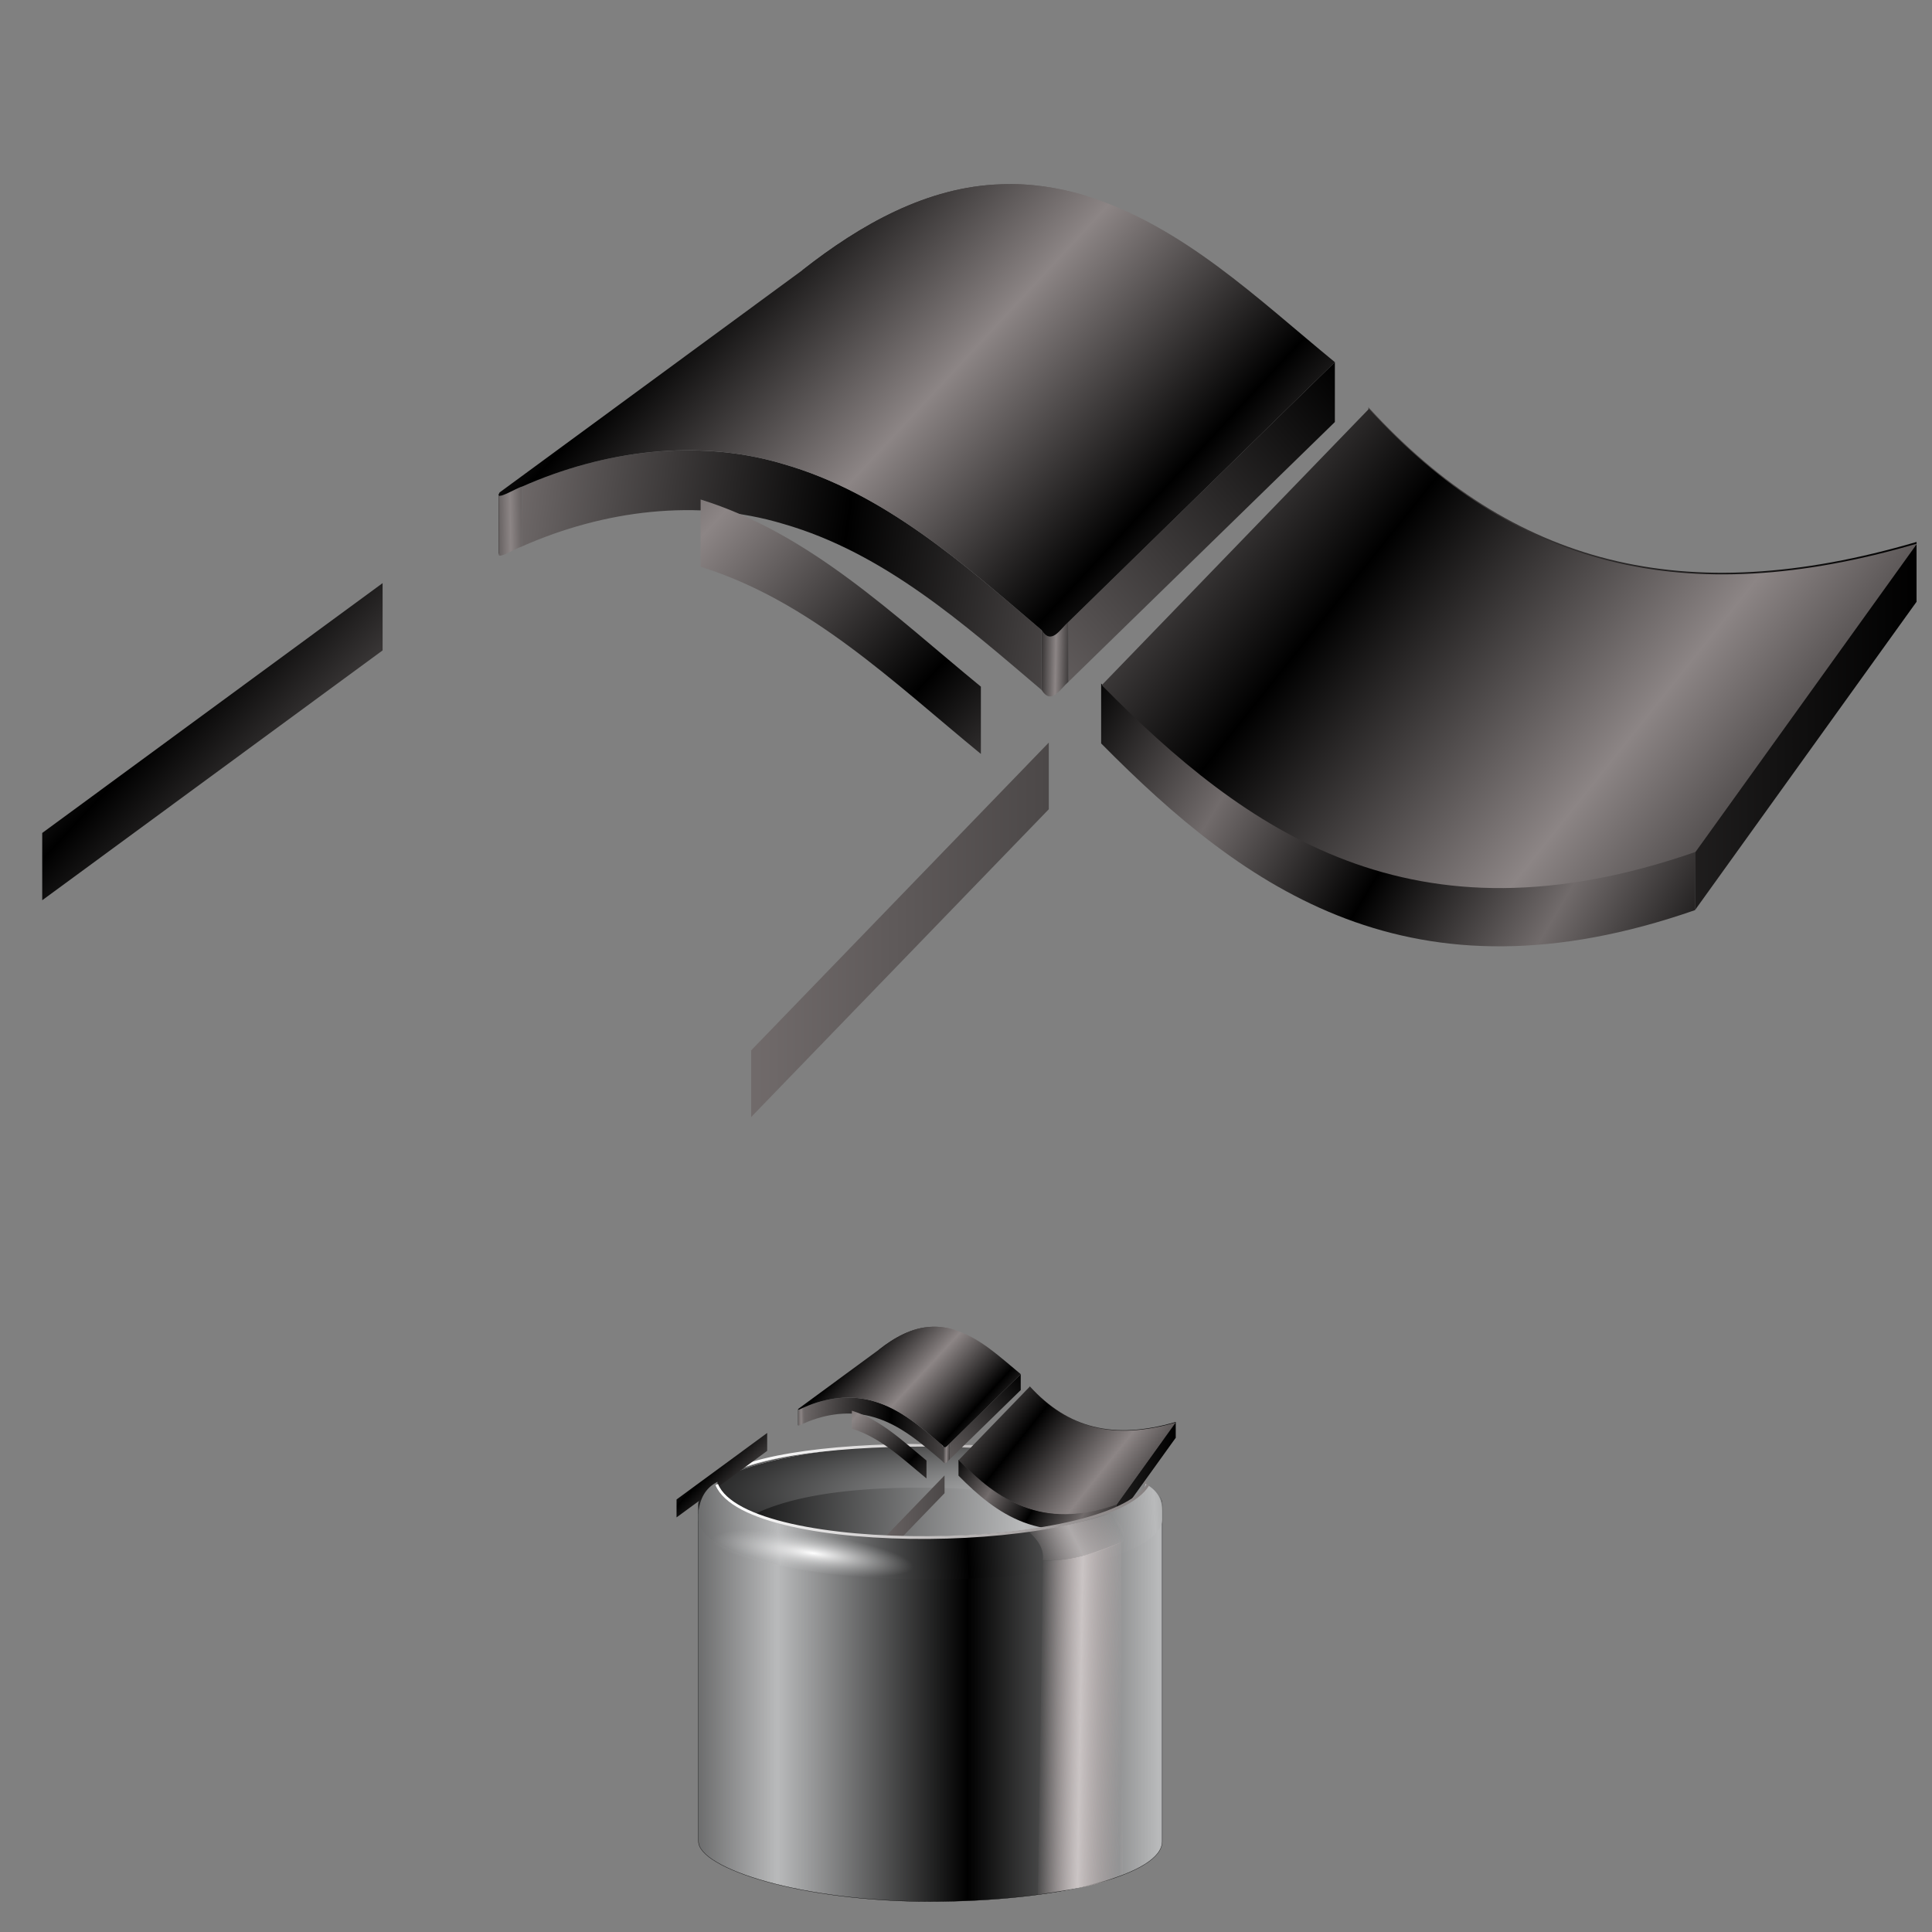 <?xml version='1.0' encoding='UTF-8' standalone='no'?>
<!-- Created with Inkscape (http://www.inkscape.org/) -->
<svg xmlns:sodipodi="http://sodipodi.sourceforge.net/DTD/sodipodi-0.dtd" inkscape:export-xdpi="90" id="svg3897" sodipodi:version="0.32" xmlns:xlink="http://www.w3.org/1999/xlink" version="1.0" xmlns:rdf="http://www.w3.org/1999/02/22-rdf-syntax-ns#" inkscape:export-ydpi="90" xmlns:svg="http://www.w3.org/2000/svg" inkscape:version="0.48.0 r9654" xmlns:dc="http://purl.org/dc/elements/1.1/" inkscape:export-filename="/media/disk/melo/map-blue.png" inkscape:output_extension="org.inkscape.output.svg.inkscape" xmlns:inkscape="http://www.inkscape.org/namespaces/inkscape" width="256" xmlns="http://www.w3.org/2000/svg" xmlns:cc="http://creativecommons.org/ns#" sodipodi:docname="gnome-exe-thumbnailer-generic.svg" height="256">
<rect width="100%" height="100%" fill="#808080" stroke="none"/>
<defs id="defs3899">
<linearGradient id="linearGradient3558">
<stop offset="0" style="stop-color:#6474d6;stop-opacity:1" id="stop3560"/>
<stop offset="0.167" style="stop-color:#949cd9;stop-opacity:1" id="stop3564"/>
<stop offset="1" style="stop-color:#20267b;stop-opacity:1;" id="stop3562"/>
</linearGradient>
<linearGradient inkscape:collect="always" id="linearGradient3391">
<stop offset="0" style="stop-color:#55a0c5;stop-opacity:1" id="stop3393"/>
<stop offset="1" style="stop-color:#ffffff;stop-opacity:1" id="stop3395"/>
</linearGradient>
<linearGradient id="linearGradient2811">
<stop offset="0" style="stop-color:#2e46c9;stop-opacity:1;" id="stop2813"/>
<stop offset="1" style="stop-color:#202a7b;stop-opacity:1;" id="stop4535"/>
</linearGradient>
<linearGradient inkscape:collect="always" id="linearGradient2873">
<stop offset="0" style="stop-color:#dae9da;stop-opacity:1" id="stop2875"/>
<stop offset="1" style="stop-color:#214f21;stop-opacity:1" id="stop2877"/>
</linearGradient>
<linearGradient inkscape:collect="always" gradientTransform="matrix(2.367,0,0,2.633,-259.91,29.13)" xlink:href="#linearGradient2873" id="linearGradient3604" y1="2.713" x1="150.942" y2="79.348" gradientUnits="userSpaceOnUse" x2="179.657"/>
<linearGradient inkscape:collect="always" gradientTransform="matrix(2.3,0,0,2.574,-249.178,30.62)" spreadMethod="reflect" xlink:href="#linearGradient3391" id="linearGradient3606" y1="81.424" x1="164.03" y2="28.777" gradientUnits="userSpaceOnUse" x2="161"/>
<linearGradient inkscape:collect="always" gradientTransform="matrix(2.367,0,0,2.633,-259.91,29.13)" xlink:href="#linearGradient2811" id="linearGradient3608" y1="2.713" x1="174.443" y2="84.43" gradientUnits="userSpaceOnUse" x2="208.716"/>
<linearGradient inkscape:collect="always" gradientTransform="matrix(2.367,0,0,2.633,-127.97,20.349)" spreadMethod="reflect" xlink:href="#linearGradient3558" id="linearGradient3610" y1="75.53" x1="106.111" y2="15.222" gradientUnits="userSpaceOnUse" x2="105.356"/>
<linearGradient inkscape:collect="always" spreadMethod="reflect" id="linearGradient5986" xlink:href="#linearGradient3134" y1="214.266" y2="214.266" x1="391.759" x2="556.208" gradientUnits="userSpaceOnUse"/>
<linearGradient inkscape:collect="always" gradientTransform="translate(-14.915,18.043)" spreadMethod="reflect" id="linearGradient5952" xlink:href="#linearGradient3384" y1="115.919" y2="147.841" x1="-145.985" x2="-111.647" gradientUnits="userSpaceOnUse"/>
<linearGradient inkscape:collect="always" gradientTransform="translate(-2.446,144.711)" spreadMethod="reflect" xlink:href="#linearGradient3384" id="linearGradient4814" y1="63.879" y2="103.18" x1="434.477" x2="483.587" gradientUnits="userSpaceOnUse"/>
<linearGradient inkscape:collect="always" spreadMethod="reflect" xlink:href="#linearGradient3134" id="linearGradient4810" y1="239.842" y2="257.648" x1="415.716" x2="445.488" gradientUnits="userSpaceOnUse"/>
<linearGradient inkscape:collect="always" gradientTransform="translate(-14.915,18.043)" spreadMethod="reflect" xlink:href="#linearGradient3384" id="linearGradient4790" y1="115.919" y2="147.841" x1="-145.985" x2="-111.647" gradientUnits="userSpaceOnUse"/>
<linearGradient inkscape:collect="always" gradientTransform="translate(-14.915,18.043)" spreadMethod="reflect" xlink:href="#linearGradient3384" id="linearGradient4784" y1="140.909" y2="219.821" x1="-24.88" x2="-116.132" gradientUnits="userSpaceOnUse"/>
<linearGradient inkscape:collect="always" gradientTransform="translate(-14.915,18.043)" spreadMethod="reflect" xlink:href="#linearGradient3384" id="linearGradient4782" y1="203.064" y2="203.161" x1="-88.743" x2="-83.931" gradientUnits="userSpaceOnUse"/>
<linearGradient inkscape:collect="always" gradientTransform="translate(-14.915,18.043)" spreadMethod="reflect" xlink:href="#linearGradient3384" id="linearGradient4780" y1="196.207" y2="184.424" x1="-129.151" x2="-212.655" gradientUnits="userSpaceOnUse"/>
<linearGradient inkscape:collect="always" gradientTransform="translate(-14.915,18.043)" spreadMethod="reflect" xlink:href="#linearGradient3384" id="linearGradient4778" y1="171.666" y2="171.798" x1="-184.004" x2="-193.104" gradientUnits="userSpaceOnUse"/>
<linearGradient inkscape:collect="always" id="linearGradient3134">
<stop offset="0" style="stop-color:#716b6b;stop-opacity:1" id="stop3136"/>
<stop offset="1" style="stop-color:#000000;stop-opacity:1" id="stop3138"/>
</linearGradient>
<linearGradient inkscape:collect="always" id="linearGradient3384">
<stop offset="0" style="stop-color:#000000;stop-opacity:1;" id="stop3386"/>
<stop offset="1" style="stop-color:#8c8585;stop-opacity:1" id="stop3388"/>
</linearGradient>
<linearGradient inkscape:collect="always" spreadMethod="reflect" id="linearGradient3517" xlink:href="#linearGradient3578" y1="-7.475" y2="-7.475" x1="13.515" x2="16.093" gradientUnits="userSpaceOnUse"/>
<linearGradient id="linearGradient3578">
<stop offset="0" style="stop-color:#000000;stop-opacity:1;" id="stop3580"/>
<stop offset="1" style="stop-color:#fffcfc;stop-opacity:1;" id="stop3582"/>
</linearGradient>
<linearGradient inkscape:collect="always" spreadMethod="reflect" xlink:href="#linearGradient3578" id="linearGradient3586" y1="-5.212" x1="16.909" y2="-6.583" gradientUnits="userSpaceOnUse" x2="18.617"/>
<linearGradient inkscape:collect="always" spreadMethod="reflect" xlink:href="#linearGradient3578" id="linearGradient3588" y1="-7.475" x1="13.515" y2="-8.019" gradientUnits="userSpaceOnUse" x2="17.075"/>
<linearGradient inkscape:collect="always" spreadMethod="reflect" xlink:href="#linearGradient3578" id="linearGradient3590" y1="-5.908" x1="16.387" y2="-6.953" gradientUnits="userSpaceOnUse" x2="17.747"/>
<linearGradient inkscape:collect="always" spreadMethod="reflect" xlink:href="#linearGradient3578" id="linearGradient3592" y1="-10.151" x1="12.906" y2="-5.778" gradientUnits="userSpaceOnUse" x2="11.372"/>
<linearGradient inkscape:collect="always" spreadMethod="reflect" xlink:href="#linearGradient3578" id="linearGradient3594" y1="-11.587" x1="12.035" y2="-2.688" gradientUnits="userSpaceOnUse" x2="8.696"/>
<linearGradient inkscape:collect="always" spreadMethod="reflect" xlink:href="#linearGradient3578" id="linearGradient3596" y1="-11.391" x1="16.387" y2="-11.199" gradientUnits="userSpaceOnUse" x2="11.132"/>
<linearGradient inkscape:collect="always" spreadMethod="reflect" xlink:href="#linearGradient3578" id="linearGradient3598" y1="-10.978" x1="16.691" y2="-7.475" gradientUnits="userSpaceOnUse" x2="16.093"/>
<linearGradient inkscape:collect="always" spreadMethod="reflect" xlink:href="#linearGradient3578" id="linearGradient3600" y1="-6.256" x1="15.582" y2="-1.992" gradientUnits="userSpaceOnUse" x2="17.377"/>
<linearGradient inkscape:collect="always" spreadMethod="reflect" xlink:href="#linearGradient3578" id="linearGradient3602" y1="-2.275" x1="17.083" y2="-3.733" gradientUnits="userSpaceOnUse" x2="14.94"/>
<radialGradient fx="93.602" fy="80.531" cx="93.602" cy="80.531" inkscape:collect="always" gradientTransform="matrix(1,0,0,0.307,0,55.807)" xlink:href="#linearGradient2908" id="radialGradient3886" r="31.853" gradientUnits="userSpaceOnUse"/>
<linearGradient id="linearGradient2848">
<stop offset="0" style="stop-color:#b9babb;stop-opacity:1;" id="stop2850"/>
<stop offset="1" style="stop-color:black;stop-opacity:1;" id="stop2852"/>
</linearGradient>
<linearGradient id="linearGradient2882">
<stop offset="0" style="stop-color:#b9babb;stop-opacity:1;" id="stop2884"/>
<stop offset="1" style="stop-color:black;stop-opacity:1;" id="stop2886"/>
</linearGradient>
<linearGradient inkscape:collect="always" id="linearGradient2890">
<stop offset="0" style="stop-color:white;stop-opacity:1" id="stop2892"/>
<stop offset="1" style="stop-color:#7d7777;stop-opacity:1" id="stop2894"/>
</linearGradient>
<linearGradient inkscape:collect="always" id="linearGradient2908">
<stop offset="0" style="stop-color:white;stop-opacity:1" id="stop2910"/>
<stop offset="1" style="stop-color:#b9babb;stop-opacity:0;" id="stop2912"/>
</linearGradient>
<linearGradient inkscape:collect="always" id="linearGradient2918">
<stop offset="0" style="stop-color:#cac4c4;stop-opacity:1" id="stop2920"/>
<stop offset="1" style="stop-color:#d7c7c7;stop-opacity:0" id="stop2922"/>
</linearGradient>
<linearGradient inkscape:collect="always" gradientTransform="matrix(0.427,0,0,0.313,69.677,180.839)" spreadMethod="reflect" xlink:href="#linearGradient2918" id="linearGradient4139" y1="75.043" x1="170.823" y2="70.046" gradientUnits="userSpaceOnUse" x2="184.204"/>
<linearGradient inkscape:collect="always" gradientTransform="matrix(0.397,-0.116,0,0.313,69.677,180.839)" spreadMethod="reflect" xlink:href="#linearGradient2918" id="linearGradient4142" y1="218.508" x1="185.036" y2="218.689" gradientUnits="userSpaceOnUse" x2="198.968"/>
<linearGradient inkscape:collect="always" gradientTransform="matrix(0.427,0,0,0.313,69.677,179.986)" spreadMethod="reflect" xlink:href="#linearGradient2848" id="linearGradient4146" y1="132.993" x1="78.008" y2="132.993" gradientUnits="userSpaceOnUse" x2="137.141"/>
<linearGradient inkscape:collect="always" gradientTransform="matrix(0.427,0,0,0.313,69.677,180.839)" xlink:href="#linearGradient2890" id="linearGradient4149" y1="36.815" x1="69.911" y2="69.506" gradientUnits="userSpaceOnUse" x2="199.16"/>
<linearGradient inkscape:collect="always" gradientTransform="matrix(0.427,0,0,0.313,69.677,180.839)" spreadMethod="reflect" xlink:href="#linearGradient2882" id="linearGradient4152" y1="72.363" x1="78.367" y2="70.128" gradientUnits="userSpaceOnUse" x2="136.868"/>
<linearGradient inkscape:collect="always" gradientTransform="matrix(0.427,0,0,0.313,69.426,180.747)" xlink:href="#linearGradient2890" id="linearGradient4155" y1="36.815" x1="69.911" y2="69.506" gradientUnits="userSpaceOnUse" x2="199.16"/>
<radialGradient fx="142.086" fy="48.997" cx="142.086" cy="48.997" inkscape:collect="always" gradientTransform="matrix(0.742,-6.3357666e-4,-2.6451208e-4,-0.167,30.758,206.176)" xlink:href="#linearGradient2882" id="radialGradient4158" r="72" gradientUnits="userSpaceOnUse"/>
<linearGradient inkscape:collect="always" gradientTransform="matrix(0.388,0,0,0.285,75.472,181.515)" spreadMethod="reflect" xlink:href="#linearGradient2848" id="linearGradient4161" y1="54.922" x1="155.625" y2="51.745" gradientUnits="userSpaceOnUse" x2="49.084"/>
</defs>
<sodipodi:namedview inkscape:zoom="2.2382812" inkscape:window-x="-2" inkscape:window-y="0" bordercolor="#666666" id="base" showguides="true" inkscape:pageopacity="0.0" inkscape:window-maximized="1" pagecolor="#ffffff" inkscape:window-width="1680" showgrid="false" width="256" inkscape:cx="193.83472" inkscape:cy="114.17689" inkscape:window-height="1022" borderopacity="1.0" inkscape:guide-bbox="true" inkscape:pageshadow="2" height="256" inkscape:current-layer="layer1" inkscape:document-units="px"/>
<g inkscape:label="1. réteg" inkscape:groupmode="layer" id="layer1">
<rect width="61.448" x="92.551" y="191.366" rx="30.724" height="60.599" ry="7.966" style="fill:url(#linearGradient4146);fill-opacity:1;stroke:#000000;stroke-width:0.037;stroke-linecap:round;stroke-linejoin:round;stroke-miterlimit:4;stroke-opacity:1;stroke-dasharray:none;stroke-dashoffset:0" id="rect1959"/>
<rect width="55.828" x="96.253" y="191.854" rx="27.914" height="15.509" ry="7.237" style="fill:url(#linearGradient4161);fill-opacity:1;stroke:#000000;stroke-width:0.033;stroke-linecap:round;stroke-linejoin:round;stroke-miterlimit:4;stroke-opacity:1;stroke-dasharray:none;stroke-dashoffset:0" id="rect2869"/>
<path sodipodi:nodetypes="cccscccsc" inkscape:connector-curvature="0" style="fill:url(#radialGradient4158);fill-opacity:1;stroke:none" id="path2878" d="m 95.074,204.386 c -1.688,-0.864 -2.277,-2.29 -2.522,-3.837 v -1.146 c 0,-4.413 13.7,-7.962 30.721,-7.962 17.021,0 30.721,3.549 30.721,7.962 v 1.146 c 0,1.224 -0.347,2.549 -2.233,3.583 -0.82,-3.816 -13.653,-6.837 -28.581,-7.001 -17.034,-0.189 -24.936,3.114 -28.106,7.255 z "/>
<path sodipodi:nodetypes="cc" inkscape:connector-curvature="0" style="fill:none;stroke:url(#linearGradient4155);stroke-width:0.366px;stroke-linecap:butt;stroke-linejoin:miter;stroke-opacity:1" id="path5072" d="m 94.723,196.615 c 4.933,-6.998 50.552,-6.64 57.156,0"/>
<g id="g3992" transform="matrix(0.176,0,0,0.176,142.778,154.605)">
<g id="g3994">
<g style="fill:url(#linearGradient5952);fill-opacity:1;fill-rule:evenodd;stroke:#000000;stroke-width:0;stroke-linecap:round;stroke-linejoin:round;stroke-miterlimit:4;stroke-opacity:1;stroke-dasharray:none" id="g3996">
<path inkscape:connector-curvature="0" style="fill:url(#linearGradient5952);stroke-width:0;stroke-linecap:round;stroke-linejoin:round;stroke-miterlimit:4;stroke-dasharray:none" id="path3998" d="m -109.603,120.449 c -14.932,0.438 -28.367,8.175 -39.858,17.189 v 12 c 11.491,-9.014 24.926,-16.751 39.858,-17.189 v -12 z "/>
<path inkscape:connector-curvature="0" style="fill:url(#linearGradient5952);stroke-width:0;stroke-linecap:round;stroke-linejoin:round;stroke-miterlimit:4;stroke-dasharray:none" id="path4000" d="m -149.461,137.638 c -20.235,14.854 -40.47,29.707 -60.705,44.561 v 12 c 20.235,-14.854 40.47,-29.707 60.705,-44.561 v -12 z "/>
<path inkscape:connector-curvature="0" style="fill:url(#linearGradient5952);stroke-width:0;stroke-linecap:round;stroke-linejoin:round;stroke-miterlimit:4;stroke-dasharray:none" id="path4002" d="m -210.165,182.199 c -0.138,0.231 -0.2,0.397 -0.2,0.509 v 12 c 0,-0.112 0.062,-0.278 0.2,-0.509 v -12 z "/>
<path inkscape:connector-curvature="0" style="fill:url(#linearGradient4778);stroke-width:0;stroke-linecap:round;stroke-linejoin:round;stroke-miterlimit:4;stroke-dasharray:none" id="path4004" d="m -210.365,182.708 c 0,0.855 3.609,-1.403 4.693,-1.665 v 12 c -1.085,0.263 -4.693,2.52 -4.693,1.665 v -12 z "/>
<path inkscape:connector-curvature="0" style="fill:url(#linearGradient4780);stroke-width:0;stroke-linecap:round;stroke-linejoin:round;stroke-miterlimit:4;stroke-dasharray:none" id="path4006" d="m -173.156,173.781 c -11.153,0.101 -22.345,2.748 -32.531,7.25 v 12 c 16.299,-7.203 35.145,-9.698 52.375,-4.5 20.146,5.795 36.113,19.999 51.75,33.281 v -12 c -15.637,-13.282 -31.604,-27.486 -51.75,-33.281 -6.461,-1.949 -13.152,-2.81 -19.844,-2.75 z "/>
<path inkscape:connector-curvature="0" style="fill:url(#linearGradient4782);stroke-width:0;stroke-linecap:round;stroke-linejoin:round;stroke-miterlimit:4;stroke-dasharray:none" id="path4008" d="m -101.552,209.807 c 1.94,3.114 3.651,-0.104 5.413,-1.649 v 12 c -1.762,1.545 -3.473,4.762 -5.413,1.649 v -12 z "/>
<path inkscape:connector-curvature="0" style="fill:url(#linearGradient4784);stroke-width:0;stroke-linecap:round;stroke-linejoin:round;stroke-miterlimit:4;stroke-dasharray:none" id="path4010" d="m -96.14,208.158 c 17.792,-17.352 35.595,-34.694 53.381,-52.053 v 12 c -17.786,17.359 -35.589,34.701 -53.381,52.053 v -12 z "/>
<path inkscape:connector-curvature="0" style="fill:url(#linearGradient5952);stroke-width:0;stroke-linecap:round;stroke-linejoin:round;stroke-miterlimit:4;stroke-dasharray:none" id="path4012" d="m -42.759,156.105 c -15.478,-12.68 -30.446,-27.307 -49.986,-33.382 v 12 c 19.54,6.075 34.508,20.702 49.986,33.382 v -12 z "/>
<path inkscape:connector-curvature="0" style="fill:url(#linearGradient5952);stroke-width:0;stroke-linecap:round;stroke-linejoin:round;stroke-miterlimit:4;stroke-dasharray:none" id="path4014" d="m -92.745,122.723 c -5.447,-1.642 -11.131,-2.507 -16.858,-2.274 v 12 c 5.726,-0.232 11.411,0.633 16.858,2.274 v -12 z "/>
</g>
<path inkscape:connector-curvature="0" style="fill:url(#linearGradient4790);fill-opacity:1;fill-rule:evenodd;stroke:#000000;stroke-width:0;stroke-linecap:butt;stroke-linejoin:round;stroke-miterlimit:4;stroke-opacity:1;stroke-dasharray:none" id="path4016" d="m -109.603,120.449 c -14.932,0.438 -28.367,8.175 -39.858,17.189 -20.235,14.854 -40.47,29.707 -60.705,44.561 -1.191,1.991 3.266,-0.859 4.493,-1.156 16.299,-7.203 35.12,-9.717 52.35,-4.519 20.146,5.795 36.133,20.002 51.77,33.284 1.94,3.114 3.651,-0.104 5.413,-1.649 17.792,-17.352 35.595,-34.694 53.381,-52.053 -15.478,-12.68 -30.446,-27.307 -49.986,-33.382 -5.447,-1.642 -11.131,-2.507 -16.858,-2.274 z "/>
</g>
<g id="g4018" transform="matrix(1.124,0,0,1.124,-65.659,45.693)">
<g style="fill:url(#linearGradient5952);fill-opacity:1;fill-rule:evenodd;stroke:#000000;stroke-width:0;stroke-linecap:round;stroke-linejoin:round;stroke-miterlimit:4;stroke-opacity:1;stroke-dasharray:none" id="g4020">
<path inkscape:connector-curvature="0" style="fill:url(#linearGradient5952);stroke-width:0;stroke-linecap:round;stroke-linejoin:round;stroke-miterlimit:4;stroke-dasharray:none" id="path4022" d="m -109.603,120.449 c -14.932,0.438 -28.367,8.175 -39.858,17.189 v 12 c 11.491,-9.014 24.926,-16.751 39.858,-17.189 v -12 z "/>
<path inkscape:connector-curvature="0" style="fill:url(#linearGradient5952);stroke-width:0;stroke-linecap:round;stroke-linejoin:round;stroke-miterlimit:4;stroke-dasharray:none" id="path4024" d="m -149.461,137.638 c -20.235,14.854 -40.47,29.707 -60.705,44.561 v 12 c 20.235,-14.854 40.47,-29.707 60.705,-44.561 v -12 z "/>
<path inkscape:connector-curvature="0" style="fill:url(#linearGradient5952);stroke-width:0;stroke-linecap:round;stroke-linejoin:round;stroke-miterlimit:4;stroke-dasharray:none" id="path4026" d="m -210.165,182.199 c -0.138,0.231 -0.2,0.397 -0.2,0.509 v 12 c 0,-0.112 0.062,-0.278 0.2,-0.509 v -12 z "/>
<path inkscape:connector-curvature="0" style="fill:url(#linearGradient4778);stroke-width:0;stroke-linecap:round;stroke-linejoin:round;stroke-miterlimit:4;stroke-dasharray:none" id="path4028" d="m -210.365,182.708 c 0,0.855 3.609,-1.403 4.693,-1.665 v 12 c -1.085,0.263 -4.693,2.52 -4.693,1.665 v -12 z "/>
<path inkscape:connector-curvature="0" style="fill:url(#linearGradient4780);stroke-width:0;stroke-linecap:round;stroke-linejoin:round;stroke-miterlimit:4;stroke-dasharray:none" id="path4030" d="m -173.156,173.781 c -11.153,0.101 -22.345,2.748 -32.531,7.25 v 12 c 16.299,-7.203 35.145,-9.698 52.375,-4.5 20.146,5.795 36.113,19.999 51.75,33.281 v -12 c -15.637,-13.282 -31.604,-27.486 -51.75,-33.281 -6.461,-1.949 -13.152,-2.81 -19.844,-2.75 z "/>
<path inkscape:connector-curvature="0" style="fill:url(#linearGradient4782);stroke-width:0;stroke-linecap:round;stroke-linejoin:round;stroke-miterlimit:4;stroke-dasharray:none" id="path4032" d="m -101.552,209.807 c 1.94,3.114 3.651,-0.104 5.413,-1.649 v 12 c -1.762,1.545 -3.473,4.762 -5.413,1.649 v -12 z "/>
<path inkscape:connector-curvature="0" style="fill:url(#linearGradient4784);stroke-width:0;stroke-linecap:round;stroke-linejoin:round;stroke-miterlimit:4;stroke-dasharray:none" id="path4034" d="m -96.14,208.158 c 17.792,-17.352 35.595,-34.694 53.381,-52.053 v 12 c -17.786,17.359 -35.589,34.701 -53.381,52.053 v -12 z "/>
<path inkscape:connector-curvature="0" style="fill:url(#linearGradient5952);stroke-width:0;stroke-linecap:round;stroke-linejoin:round;stroke-miterlimit:4;stroke-dasharray:none" id="path4036" d="m -42.759,156.105 c -15.478,-12.68 -30.446,-27.307 -49.986,-33.382 v 12 c 19.54,6.075 34.508,20.702 49.986,33.382 v -12 z "/>
<path inkscape:connector-curvature="0" style="fill:url(#linearGradient5952);stroke-width:0;stroke-linecap:round;stroke-linejoin:round;stroke-miterlimit:4;stroke-dasharray:none" id="path4038" d="m -92.745,122.723 c -5.447,-1.642 -11.131,-2.507 -16.858,-2.274 v 12 c 5.726,-0.232 11.411,0.633 16.858,2.274 v -12 z "/>
</g>
<path inkscape:connector-curvature="0" style="fill:url(#linearGradient4790);fill-opacity:1;fill-rule:evenodd;stroke:#000000;stroke-width:0;stroke-linecap:butt;stroke-linejoin:round;stroke-miterlimit:4;stroke-opacity:1;stroke-dasharray:none" id="path4040" d="m -109.603,120.449 c -14.932,0.438 -28.367,8.175 -39.858,17.189 -20.235,14.854 -40.47,29.707 -60.705,44.561 -1.191,1.991 3.266,-0.859 4.493,-1.156 16.299,-7.203 35.12,-9.717 52.35,-4.519 20.146,5.795 36.133,20.002 51.77,33.284 1.94,3.114 3.651,-0.104 5.413,-1.649 17.792,-17.352 35.595,-34.694 53.381,-52.053 -15.478,-12.68 -30.446,-27.307 -49.986,-33.382 -5.447,-1.642 -11.131,-2.507 -16.858,-2.274 z "/>
</g>
<g id="g4042" transform="translate(-481.869,4.907)">
<g style="fill:url(#linearGradient5986);fill-opacity:1;fill-rule:evenodd;stroke:#000000;stroke-width:0;stroke-linecap:butt;stroke-linejoin:round;stroke-miterlimit:4;stroke-opacity:1;stroke-dasharray:none" id="g4044">
<path inkscape:connector-curvature="0" style="fill:url(#linearGradient5986);fill-opacity:1;stroke-width:0;stroke-linejoin:round;stroke-miterlimit:4;stroke-dasharray:none" id="path4046" d="m 445.826,160.228 c 28.878,31.547 63.069,40.73 109.882,27.013 v 12 c -46.813,13.718 -81.004,4.535 -109.882,-27.013 v -12 z "/>
<path inkscape:connector-curvature="0" style="fill:url(#linearGradient5986);fill-opacity:1;stroke-width:0;stroke-linejoin:round;stroke-miterlimit:4;stroke-dasharray:none" id="path4048" d="m 392.259,215.627 53.567,-55.399 0,12 -53.567,55.399 0,-12 z "/>
<path inkscape:connector-curvature="0" style="fill:url(#linearGradient4810);fill-opacity:1;stroke-width:0;stroke-linejoin:round;stroke-miterlimit:4;stroke-dasharray:none" id="path4050" d="m 511.297,249.049 c -56.853,19.772 -90.006,-4.033 -119.039,-33.422 v 12 c 29.033,29.389 62.185,53.195 119.039,33.422 v -12 z "/>
<path inkscape:connector-curvature="0" style="fill:url(#linearGradient5986);fill-opacity:1;stroke-width:0;stroke-linejoin:round;stroke-miterlimit:4;stroke-dasharray:none" id="path4052" d="m 555.708,187.241 -44.411,61.809 0,12 44.411,-61.809 0,-12 z "/>
</g>
<path sodipodi:nodetypes="ccccc" inkscape:connector-curvature="0" style="fill:url(#linearGradient4814);fill-opacity:1;fill-rule:evenodd;stroke:#000000;stroke-width:0;stroke-linecap:butt;stroke-linejoin:miter;stroke-miterlimit:4;stroke-opacity:1;stroke-dasharray:none" id="path4054" d="m 445.943,160.552 c 28.878,31.547 63.069,40.73 109.882,27.013 l -44.411,61.809 c -56.853,19.772 -90.006,-4.033 -119.039,-33.422 l 53.567,-55.399 z "/>
</g>
<g id="g4056" transform="matrix(1.114,0,0,1.114,-596.757,53.867)">
<g style="fill:url(#linearGradient5986);fill-opacity:1;fill-rule:evenodd;stroke:#000000;stroke-width:0;stroke-linecap:butt;stroke-linejoin:round;stroke-miterlimit:4;stroke-opacity:1;stroke-dasharray:none" id="g4058">
<path inkscape:connector-curvature="0" style="fill:url(#linearGradient5986);fill-opacity:1;stroke-width:0;stroke-linejoin:round;stroke-miterlimit:4;stroke-dasharray:none" id="path4060" d="m 445.826,160.228 c 28.878,31.547 63.069,40.73 109.882,27.013 v 12 c -46.813,13.718 -81.004,4.535 -109.882,-27.013 v -12 z "/>
<path inkscape:connector-curvature="0" style="fill:url(#linearGradient5986);fill-opacity:1;stroke-width:0;stroke-linejoin:round;stroke-miterlimit:4;stroke-dasharray:none" id="path4062" d="m 392.259,215.627 53.567,-55.399 0,12 -53.567,55.399 0,-12 z "/>
<path inkscape:connector-curvature="0" style="fill:url(#linearGradient4810);fill-opacity:1;stroke-width:0;stroke-linejoin:round;stroke-miterlimit:4;stroke-dasharray:none" id="path4064" d="m 511.297,249.049 c -56.853,19.772 -90.006,-4.033 -119.039,-33.422 v 12 c 29.033,29.389 62.185,53.195 119.039,33.422 v -12 z "/>
<path inkscape:connector-curvature="0" style="fill:url(#linearGradient5986);fill-opacity:1;stroke-width:0;stroke-linejoin:round;stroke-miterlimit:4;stroke-dasharray:none" id="path4066" d="m 555.708,187.241 -44.411,61.809 0,12 44.411,-61.809 0,-12 z "/>
</g>
<path sodipodi:nodetypes="ccccc" inkscape:connector-curvature="0" style="fill:url(#linearGradient4814);fill-opacity:1;fill-rule:evenodd;stroke:#000000;stroke-width:0;stroke-linecap:butt;stroke-linejoin:miter;stroke-miterlimit:4;stroke-opacity:1;stroke-dasharray:none" id="path4068" d="m 445.943,160.552 c 28.878,31.547 63.069,40.73 109.882,27.013 l -44.411,61.809 c -56.853,19.772 -90.006,-4.033 -119.039,-33.422 l 53.567,-55.399 z "/>
</g>
</g>
<path sodipodi:nodetypes="cccscccsc" inkscape:connector-curvature="0" style="fill:url(#linearGradient4152);fill-opacity:1;stroke:none" id="rect2856" d="m 95.074,196.344 c -1.688,0.864 -2.277,2.29 -2.522,3.837 v 1.146 c 0,4.413 13.7,7.962 30.721,7.962 17.021,0 30.721,-3.549 30.721,-7.962 v -1.146 c 0,-1.224 -0.347,-2.549 -2.233,-3.583 -0.223,3.816 -13.653,6.836 -28.581,7.001 -17.034,0.189 -28.562,-3.377 -28.106,-7.255 z "/>
<path sodipodi:nodetypes="cc" inkscape:connector-curvature="0" style="fill:none;stroke:url(#linearGradient4149);stroke-width:0.366px;stroke-linecap:butt;stroke-linejoin:miter;stroke-opacity:1" id="path2888" d="m 152.13,196.708 c -5.355,8.998 -53.193,9.735 -57.156,0"/>
<path sodipodi:nodetypes="cccsccc" inkscape:connector-curvature="0" style="fill:url(#linearGradient4146);fill-opacity:1;stroke:none" id="rect4297" d="m 122.772,206.95 c 17.021,0 26.074,-5.023 31.227,-7.619 v 44.667 c 0,4.413 -13.703,7.966 -30.724,7.966 -17.021,0 -30.724,-3.553 -30.724,-7.966 v -44.667 c 2.765,3.056 13.2,7.619 30.221,7.619 z "/>
<path sodipodi:type="arc" sodipodi:cx="93.601898" sodipodi:cy="80.531364" style="fill:url(#radialGradient3886);fill-opacity:1;stroke:none" sodipodi:rx="31.852587" id="path2906" sodipodi:ry="9.7793036" d="m 125.454,80.531 a 31.853,9.779 0 1,1 -63.705,0 31.853,9.779 0 1,1 63.705,0 z " transform="matrix(0.417,0.061,-0.09,0.25,75.939,179.963)"/>
<path sodipodi:nodetypes="ccccc" inkscape:connector-curvature="0" style="fill:url(#linearGradient4142);fill-opacity:1;stroke:none" id="rect2916" d="m 138.205,206.774 c 4,0.086 6.876,-1.024 10.366,-2.436 l .194,44.002 c -3.942,1.838 -7.405,2.006 -11.243,2.727 l .683,-44.293 z "/>
<path sodipodi:nodetypes="ccccc" inkscape:connector-curvature="0" style="opacity:0.724;fill:url(#linearGradient4139);fill-opacity:1;fill-rule:evenodd;stroke:none" id="path2927" d="m 138.173,206.727 c 0.218,-1.44 -0.641,-2.681 -1.876,-3.789 3.179,-0.371 7.083,-1.203 10.985,-2.42 0.82,1.055 1.96,2.203 1.615,3.747 -3.589,1.544 -7.145,2.67 -10.723,2.462 z "/>
<g id="g4622" transform="matrix(0.661,0,0,0.661,205.141,-55.198)">
<g id="g4223">
<g style="fill:url(#linearGradient5952);fill-opacity:1;fill-rule:evenodd;stroke:#000000;stroke-width:0;stroke-linecap:round;stroke-linejoin:round;stroke-miterlimit:4;stroke-opacity:1;stroke-dasharray:none" id="g4013">
<path inkscape:connector-curvature="0" style="fill:url(#linearGradient5952);stroke-width:0;stroke-linecap:round;stroke-linejoin:round;stroke-miterlimit:4;stroke-dasharray:none" id="path4015" d="m -109.603,120.449 c -14.932,0.438 -28.367,8.175 -39.858,17.189 v 12 c 11.491,-9.014 24.926,-16.751 39.858,-17.189 v -12 z "/>
<path inkscape:connector-curvature="0" style="fill:url(#linearGradient5952);stroke-width:0;stroke-linecap:round;stroke-linejoin:round;stroke-miterlimit:4;stroke-dasharray:none" id="path4017" d="m -149.461,137.638 c -20.235,14.854 -40.47,29.707 -60.705,44.561 v 12 c 20.235,-14.854 40.47,-29.707 60.705,-44.561 v -12 z "/>
<path inkscape:connector-curvature="0" style="fill:url(#linearGradient5952);stroke-width:0;stroke-linecap:round;stroke-linejoin:round;stroke-miterlimit:4;stroke-dasharray:none" id="path4019" d="m -210.165,182.199 c -0.138,0.231 -0.2,0.397 -0.2,0.509 v 12 c 0,-0.112 0.062,-0.278 0.2,-0.509 v -12 z "/>
<path inkscape:connector-curvature="0" style="fill:url(#linearGradient4778);stroke-width:0;stroke-linecap:round;stroke-linejoin:round;stroke-miterlimit:4;stroke-dasharray:none" id="path4021" d="m -210.365,182.708 c 0,0.855 3.609,-1.403 4.693,-1.665 v 12 c -1.085,0.263 -4.693,2.52 -4.693,1.665 v -12 z "/>
<path inkscape:connector-curvature="0" style="fill:url(#linearGradient4780);stroke-width:0;stroke-linecap:round;stroke-linejoin:round;stroke-miterlimit:4;stroke-dasharray:none" id="path4023" d="m -173.156,173.781 c -11.153,0.101 -22.345,2.748 -32.531,7.25 v 12 c 16.299,-7.203 35.145,-9.698 52.375,-4.5 20.146,5.795 36.113,19.999 51.75,33.281 v -12 c -15.637,-13.282 -31.604,-27.486 -51.75,-33.281 -6.461,-1.949 -13.152,-2.81 -19.844,-2.75 z "/>
<path inkscape:connector-curvature="0" style="fill:url(#linearGradient4782);stroke-width:0;stroke-linecap:round;stroke-linejoin:round;stroke-miterlimit:4;stroke-dasharray:none" id="path4027" d="m -101.552,209.807 c 1.94,3.114 3.651,-0.104 5.413,-1.649 v 12 c -1.762,1.545 -3.473,4.762 -5.413,1.649 v -12 z "/>
<path inkscape:connector-curvature="0" style="fill:url(#linearGradient4784);stroke-width:0;stroke-linecap:round;stroke-linejoin:round;stroke-miterlimit:4;stroke-dasharray:none" id="path4029" d="m -96.14,208.158 c 17.792,-17.352 35.595,-34.694 53.381,-52.053 v 12 c -17.786,17.359 -35.589,34.701 -53.381,52.053 v -12 z "/>
<path inkscape:connector-curvature="0" style="fill:url(#linearGradient5952);stroke-width:0;stroke-linecap:round;stroke-linejoin:round;stroke-miterlimit:4;stroke-dasharray:none" id="path4031" d="m -42.759,156.105 c -15.478,-12.68 -30.446,-27.307 -49.986,-33.382 v 12 c 19.54,6.075 34.508,20.702 49.986,33.382 v -12 z "/>
<path inkscape:connector-curvature="0" style="fill:url(#linearGradient5952);stroke-width:0;stroke-linecap:round;stroke-linejoin:round;stroke-miterlimit:4;stroke-dasharray:none" id="path4033" d="m -92.745,122.723 c -5.447,-1.642 -11.131,-2.507 -16.858,-2.274 v 12 c 5.726,-0.232 11.411,0.633 16.858,2.274 v -12 z "/>
</g>
<path inkscape:connector-curvature="0" style="fill:url(#linearGradient4790);fill-opacity:1;fill-rule:evenodd;stroke:#000000;stroke-width:0;stroke-linecap:butt;stroke-linejoin:round;stroke-miterlimit:4;stroke-opacity:1;stroke-dasharray:none" id="path3225" d="m -109.603,120.449 c -14.932,0.438 -28.367,8.175 -39.858,17.189 -20.235,14.854 -40.47,29.707 -60.705,44.561 -1.191,1.991 3.266,-0.859 4.493,-1.156 16.299,-7.203 35.12,-9.717 52.35,-4.519 20.146,5.795 36.133,20.002 51.77,33.284 1.94,3.114 3.651,-0.104 5.413,-1.649 17.792,-17.352 35.595,-34.694 53.381,-52.053 -15.478,-12.68 -30.446,-27.307 -49.986,-33.382 -5.447,-1.642 -11.131,-2.507 -16.858,-2.274 z "/>
</g>
<g id="g4236" transform="matrix(1.124,0,0,1.124,-65.659,45.693)">
<g style="fill:url(#linearGradient5952);fill-opacity:1;fill-rule:evenodd;stroke:#000000;stroke-width:0;stroke-linecap:round;stroke-linejoin:round;stroke-miterlimit:4;stroke-opacity:1;stroke-dasharray:none" id="g4238">
<path inkscape:connector-curvature="0" style="fill:url(#linearGradient5952);stroke-width:0;stroke-linecap:round;stroke-linejoin:round;stroke-miterlimit:4;stroke-dasharray:none" id="path4240" d="m -109.603,120.449 c -14.932,0.438 -28.367,8.175 -39.858,17.189 v 12 c 11.491,-9.014 24.926,-16.751 39.858,-17.189 v -12 z "/>
<path inkscape:connector-curvature="0" style="fill:url(#linearGradient5952);stroke-width:0;stroke-linecap:round;stroke-linejoin:round;stroke-miterlimit:4;stroke-dasharray:none" id="path4242" d="m -149.461,137.638 c -20.235,14.854 -40.47,29.707 -60.705,44.561 v 12 c 20.235,-14.854 40.47,-29.707 60.705,-44.561 v -12 z "/>
<path inkscape:connector-curvature="0" style="fill:url(#linearGradient5952);stroke-width:0;stroke-linecap:round;stroke-linejoin:round;stroke-miterlimit:4;stroke-dasharray:none" id="path4244" d="m -210.165,182.199 c -0.138,0.231 -0.2,0.397 -0.2,0.509 v 12 c 0,-0.112 0.062,-0.278 0.2,-0.509 v -12 z "/>
<path inkscape:connector-curvature="0" style="fill:url(#linearGradient4778);stroke-width:0;stroke-linecap:round;stroke-linejoin:round;stroke-miterlimit:4;stroke-dasharray:none" id="path4246" d="m -210.365,182.708 c 0,0.855 3.609,-1.403 4.693,-1.665 v 12 c -1.085,0.263 -4.693,2.52 -4.693,1.665 v -12 z "/>
<path inkscape:connector-curvature="0" style="fill:url(#linearGradient4780);stroke-width:0;stroke-linecap:round;stroke-linejoin:round;stroke-miterlimit:4;stroke-dasharray:none" id="path4248" d="m -173.156,173.781 c -11.153,0.101 -22.345,2.748 -32.531,7.25 v 12 c 16.299,-7.203 35.145,-9.698 52.375,-4.5 20.146,5.795 36.113,19.999 51.75,33.281 v -12 c -15.637,-13.282 -31.604,-27.486 -51.75,-33.281 -6.461,-1.949 -13.152,-2.81 -19.844,-2.75 z "/>
<path inkscape:connector-curvature="0" style="fill:url(#linearGradient4782);stroke-width:0;stroke-linecap:round;stroke-linejoin:round;stroke-miterlimit:4;stroke-dasharray:none" id="path4250" d="m -101.552,209.807 c 1.94,3.114 3.651,-0.104 5.413,-1.649 v 12 c -1.762,1.545 -3.473,4.762 -5.413,1.649 v -12 z "/>
<path inkscape:connector-curvature="0" style="fill:url(#linearGradient4784);stroke-width:0;stroke-linecap:round;stroke-linejoin:round;stroke-miterlimit:4;stroke-dasharray:none" id="path4252" d="m -96.14,208.158 c 17.792,-17.352 35.595,-34.694 53.381,-52.053 v 12 c -17.786,17.359 -35.589,34.701 -53.381,52.053 v -12 z "/>
<path inkscape:connector-curvature="0" style="fill:url(#linearGradient5952);stroke-width:0;stroke-linecap:round;stroke-linejoin:round;stroke-miterlimit:4;stroke-dasharray:none" id="path4254" d="m -42.759,156.105 c -15.478,-12.68 -30.446,-27.307 -49.986,-33.382 v 12 c 19.54,6.075 34.508,20.702 49.986,33.382 v -12 z "/>
<path inkscape:connector-curvature="0" style="fill:url(#linearGradient5952);stroke-width:0;stroke-linecap:round;stroke-linejoin:round;stroke-miterlimit:4;stroke-dasharray:none" id="path4256" d="m -92.745,122.723 c -5.447,-1.642 -11.131,-2.507 -16.858,-2.274 v 12 c 5.726,-0.232 11.411,0.633 16.858,2.274 v -12 z "/>
</g>
<path inkscape:connector-curvature="0" style="fill:url(#linearGradient4790);fill-opacity:1;fill-rule:evenodd;stroke:#000000;stroke-width:0;stroke-linecap:butt;stroke-linejoin:round;stroke-miterlimit:4;stroke-opacity:1;stroke-dasharray:none" id="path4258" d="m -109.603,120.449 c -14.932,0.438 -28.367,8.175 -39.858,17.189 -20.235,14.854 -40.47,29.707 -60.705,44.561 -1.191,1.991 3.266,-0.859 4.493,-1.156 16.299,-7.203 35.12,-9.717 52.35,-4.519 20.146,5.795 36.133,20.002 51.77,33.284 1.94,3.114 3.651,-0.104 5.413,-1.649 17.792,-17.352 35.595,-34.694 53.381,-52.053 -15.478,-12.68 -30.446,-27.307 -49.986,-33.382 -5.447,-1.642 -11.131,-2.507 -16.858,-2.274 z "/>
</g>
<g id="g4576" transform="translate(-481.869,4.907)">
<g style="fill:url(#linearGradient5986);fill-opacity:1;fill-rule:evenodd;stroke:#000000;stroke-width:0;stroke-linecap:butt;stroke-linejoin:round;stroke-miterlimit:4;stroke-opacity:1;stroke-dasharray:none" id="g4411">
<path inkscape:connector-curvature="0" style="fill:url(#linearGradient5986);fill-opacity:1;stroke-width:0;stroke-linejoin:round;stroke-miterlimit:4;stroke-dasharray:none" id="path4413" d="m 445.826,160.228 c 28.878,31.547 63.069,40.73 109.882,27.013 v 12 c -46.813,13.718 -81.004,4.535 -109.882,-27.013 v -12 z "/>
<path inkscape:connector-curvature="0" style="fill:url(#linearGradient5986);fill-opacity:1;stroke-width:0;stroke-linejoin:round;stroke-miterlimit:4;stroke-dasharray:none" id="path4419" d="m 392.259,215.627 53.567,-55.399 0,12 -53.567,55.399 0,-12 z "/>
<path inkscape:connector-curvature="0" style="fill:url(#linearGradient4810);fill-opacity:1;stroke-width:0;stroke-linejoin:round;stroke-miterlimit:4;stroke-dasharray:none" id="path4417" d="m 511.297,249.049 c -56.853,19.772 -90.006,-4.033 -119.039,-33.422 v 12 c 29.033,29.389 62.185,53.195 119.039,33.422 v -12 z "/>
<path inkscape:connector-curvature="0" style="fill:url(#linearGradient5986);fill-opacity:1;stroke-width:0;stroke-linejoin:round;stroke-miterlimit:4;stroke-dasharray:none" id="path4415" d="m 555.708,187.241 -44.411,61.809 0,12 44.411,-61.809 0,-12 z "/>
</g>
<path sodipodi:nodetypes="ccccc" inkscape:connector-curvature="0" style="fill:url(#linearGradient4814);fill-opacity:1;fill-rule:evenodd;stroke:#000000;stroke-width:0;stroke-linecap:butt;stroke-linejoin:miter;stroke-miterlimit:4;stroke-opacity:1;stroke-dasharray:none" id="path4282" d="m 445.943,160.552 c 28.878,31.547 63.069,40.73 109.882,27.013 l -44.411,61.809 c -56.853,19.772 -90.006,-4.033 -119.039,-33.422 l 53.567,-55.399 z "/>
</g>
<g id="g4596" transform="matrix(1.114,0,0,1.114,-596.757,53.867)">
<g style="fill:url(#linearGradient5986);fill-opacity:1;fill-rule:evenodd;stroke:#000000;stroke-width:0;stroke-linecap:butt;stroke-linejoin:round;stroke-miterlimit:4;stroke-opacity:1;stroke-dasharray:none" id="g4598">
<path inkscape:connector-curvature="0" style="fill:url(#linearGradient5986);fill-opacity:1;stroke-width:0;stroke-linejoin:round;stroke-miterlimit:4;stroke-dasharray:none" id="path4600" d="m 445.826,160.228 c 28.878,31.547 63.069,40.73 109.882,27.013 v 12 c -46.813,13.718 -81.004,4.535 -109.882,-27.013 v -12 z "/>
<path inkscape:connector-curvature="0" style="fill:url(#linearGradient5986);fill-opacity:1;stroke-width:0;stroke-linejoin:round;stroke-miterlimit:4;stroke-dasharray:none" id="path4602" d="m 392.259,215.627 53.567,-55.399 0,12 -53.567,55.399 0,-12 z "/>
<path inkscape:connector-curvature="0" style="fill:url(#linearGradient4810);fill-opacity:1;stroke-width:0;stroke-linejoin:round;stroke-miterlimit:4;stroke-dasharray:none" id="path4604" d="m 511.297,249.049 c -56.853,19.772 -90.006,-4.033 -119.039,-33.422 v 12 c 29.033,29.389 62.185,53.195 119.039,33.422 v -12 z "/>
<path inkscape:connector-curvature="0" style="fill:url(#linearGradient5986);fill-opacity:1;stroke-width:0;stroke-linejoin:round;stroke-miterlimit:4;stroke-dasharray:none" id="path4606" d="m 555.708,187.241 -44.411,61.809 0,12 44.411,-61.809 0,-12 z "/>
</g>
<path sodipodi:nodetypes="ccccc" inkscape:connector-curvature="0" style="fill:url(#linearGradient4814);fill-opacity:1;fill-rule:evenodd;stroke:#000000;stroke-width:0;stroke-linecap:butt;stroke-linejoin:miter;stroke-miterlimit:4;stroke-opacity:1;stroke-dasharray:none" id="path4608" d="m 445.943,160.552 c 28.878,31.547 63.069,40.73 109.882,27.013 l -44.411,61.809 c -56.853,19.772 -90.006,-4.033 -119.039,-33.422 l 53.567,-55.399 z "/>
</g>
</g>
<g inkscape:label="1. réteg" id="g3139" transform="translate(-3.934,1.351)">
<g id="g3652">
<g id="g3612">
<g style="font-size:12px;font-style:normal;font-weight:normal;fill:url(#linearGradient3517);fill-opacity:1;stroke:none;stroke-width:1px;stroke-linecap:butt;stroke-linejoin:miter;stroke-opacity:1;font-family:Bitstream Vera Sans" id="g2650">
<path style="fill:url(#linearGradient3517);fill-opacity:1" id="path2652" d="m 16.188,-12.219 l -4.094,.031 .707,.707 4.094,-.031 -.707,-.707 z "/>
<path style="fill:url(#linearGradient3517);fill-opacity:1" id="path2654" d="m 12.094,-12.188 l -3.344,8.75 .707,.707 3.344,-8.75 -.707,-.707 z "/>
<path style="fill:url(#linearGradient3517);fill-opacity:1" id="path2662" d="m 14.75,-5.688 l .781,2.219 .707,.707 -.781,-2.219 -.707,-.707 z "/>
<path style="fill:url(#linearGradient3517);fill-opacity:1" id="path2664" d="m 15.531,-3.469 v 0.031 l .707,.707 v -0.031 l -.707,-.707 z "/>
<path style="fill:url(#linearGradient3517);fill-opacity:1" id="path2672" d="m 17.92,-11.52 c -0.442,-0.442 -1.024,-0.714 -1.733,-0.699 l .707,.707 c 0.709,-0.015 1.291,0.258 1.733,0.699 l -.707,-.707 z "/>
<path style="fill:url(#linearGradient3598);fill-opacity:1" id="path2674" d="m 16.219,-11.969 c 0.6,0.003 1.098,0.243 1.481,0.626 l .707,.707 c -0.383,-0.383 -0.882,-0.623 -1.481,-0.626 l -.707,-.707 z "/>
<path style="fill:url(#linearGradient3517);fill-opacity:1" id="path2676" d="m 17.7,-11.343 c 1.561,1.561 1.198,5.5 -2.106,5.437 l .707,.707 c 3.305,0.063 3.668,-3.875 2.106,-5.437 l -.707,-.707 z "/>
<path style="fill:url(#linearGradient3517);fill-opacity:1" id="path2678" d="m 15.594,-5.906 l .781,2.188 .707,.707 -.781,-2.188 -.707,-.707 z "/>
<path style="fill:url(#linearGradient3517);fill-opacity:1" id="path2680" d="m 16.375,-3.719 h -0.656 l .707,.707 h 0.656 l -.707,-.707 z "/>
<path style="fill:url(#linearGradient3517);fill-opacity:1" id="path2684" d="m 14.875,-5.969 h -4.312 l .707,.707 h 4.312 l -.707,-.707 z "/>
<path style="fill:url(#linearGradient3517);fill-opacity:1" id="path2686" d="m 10.562,-5.969 l -.812,2.219 .707,.707 .812,-2.219 -.707,-.707 z "/>
<path style="fill:url(#linearGradient3594);fill-opacity:1" id="path2690" d="m 9.188,-3.75 l 3.094,-8.156 .707,.707 -3.094,8.156 -.707,-.707 z "/>
<path style="fill:url(#linearGradient3608);fill-opacity:1" id="path2660" d="m 10.812,-5.688 h 3.938 l .707,.707 h -3.938 l -.707,-.707 z "/>
<path style="fill:url(#linearGradient3610);fill-opacity:1" id="path2682" d="m 15.719,-3.719 l -.844,-2.25 .707,.707 .844,2.25 -.707,-.707 z "/>
<path style="fill:url(#linearGradient3517);fill-opacity:1" id="path2688" d="m 9.75,-3.75 h -0.562 l .707,.707 h 0.562 l -.707,-.707 z "/>
<path style="fill:url(#linearGradient3596);fill-opacity:1" id="path2692" d="m 12.281,-11.906 l 3.938,-.062 .707,.707 -3.938,.062 -.707,-.707 z "/>
<path style="fill:url(#linearGradient3517);fill-opacity:1" id="path2694" d="m 13.594,-11.375 l 1.844,4.938 .707,.707 -1.844,-4.938 -.707,-.707 z "/>
<path style="fill:url(#linearGradient3517);fill-opacity:1" id="path2698" d="m 17.297,-10.695 c -0.425,-0.425 -1.004,-0.698 -1.703,-0.68 l .707,.707 c 0.699,-0.017 1.278,0.255 1.703,0.68 l -.707,-.707 z "/>
<path style="fill:url(#linearGradient3517);fill-opacity:1" id="path2700" d="m 15.594,-11.375 h -2 l .707,.707 h 2 l -.707,-.707 z "/>
<path style="fill:url(#linearGradient3517);fill-opacity:1" id="path2702" d="m 12.5,-11.25 l -1.781,4.875 .707,.707 1.781,-4.875 -.707,-.707 z "/>
<path style="fill:url(#linearGradient3517);fill-opacity:1" id="path2704" d="m 10.719,-6.375 l 4,.062 .707,.707 -4,-.062 -.707,-.707 z "/>
<path style="fill:url(#linearGradient3517);fill-opacity:1" id="path2706" d="m 14.719,-6.312 l -1.75,-4.938 .707,.707 1.75,4.938 -.707,-.707 z "/>
<path style="fill:url(#linearGradient3517);fill-opacity:1" id="path2708" d="m 12.969,-11.25 h -0.469 l .707,.707 h 0.469 l -.707,-.707 z "/>
<path style="fill:url(#linearGradient3517);fill-opacity:1" id="path2710" d="m 13.969,-11.125 h 1.594 l .707,.707 h -1.594 l -.707,-.707 z "/>
<path style="fill:url(#linearGradient3517);fill-opacity:1" id="path2712" d="m 15.562,-11.125 c 0.701,-0.017 1.245,0.227 1.627,0.608 l .707,.707 c -0.381,-0.381 -0.926,-0.626 -1.627,-0.608 l -.707,-.707 z "/>
<path style="fill:url(#linearGradient3588);fill-opacity:1" id="path2714" d="m 17.189,-10.517 c 1.227,1.227 0.768,3.872 -1.595,3.798 l .707,.707 c 2.364,0.075 2.822,-2.571 1.595,-3.798 l -.707,-.707 z "/>
<path style="fill:url(#linearGradient3517);fill-opacity:1" id="path2716" d="m 15.594,-6.719 l -1.625,-4.406 .707,.707 1.625,4.406 -.707,-.707 z "/>
<path style="fill:url(#linearGradient3590);fill-opacity:1" id="path2696" d="m 15.438,-6.438 c 2.997,0.075 3.231,-2.885 1.859,-4.257 l .707,.707 c 1.372,1.372 1.138,4.332 -1.859,4.257 l -.707,-.707 z "/>
<path style="fill:url(#linearGradient3592);fill-opacity:1" id="path2722" d="m 11.156,-6.656 l 1.594,-4.375 .707,.707 -1.594,4.375 -.707,-.707 z "/>
<path style="fill:url(#linearGradient3517);fill-opacity:1" id="path2718" d="m 12.75,-11.031 l 1.625,4.375 .707,.707 -1.625,-4.375 -.707,-.707 z "/>
<path style="fill:url(#linearGradient3517);fill-opacity:1" id="path2720" d="m 14.375,-6.656 h -3.219 l .707,.707 h 3.219 l -.707,-.707 z "/>
<path style="fill:url(#linearGradient3586);fill-opacity:1" id="path2670" d="m 15.969,-5.688 c 3.266,0.063 3.65,-4.134 1.952,-5.832 l .707,.707 c 1.698,1.698 1.315,5.895 -1.952,5.832 l -.707,-.707 z "/>
<path style="fill:url(#linearGradient3600);fill-opacity:1" id="path2668" d="m 16.781,-3.438 l -.812,-2.25 .707,.707 .812,2.25 -.707,-.707 z "/>
<path style="fill:url(#linearGradient3602);fill-opacity:1" id="path2666" d="m 15.531,-3.438 h 1.25 l .707,.707 h -1.25 l -.707,-.707 z "/>
<path style="fill:url(#linearGradient3604);fill-opacity:1" id="path2656" d="m 8.75,-3.438 h 1.25 l .707,.707 h -1.25 l -.707,-.707 z "/>
<path style="fill:url(#linearGradient3606);fill-opacity:1" id="path2658" d="m 10,-3.438 l .812,-2.25 .707,.707 -.812,2.25 -.707,-.707 z "/>
</g>
<path style="font-size:12px;font-style:normal;font-weight:normal;fill:#333333;fill-opacity:1;stroke:none;stroke-width:1px;stroke-linecap:butt;stroke-linejoin:miter;stroke-opacity:1;font-family:Bitstream Vera Sans" id="path2505" d="m 16.188,-12.175 l -4.094,.031 -3.344,8.75 h 1.25 l .812,-2.25 h 3.938 l .781,2.219 v 0.031 h 1.25 l -.812,-2.25 c 4.116,0.079 3.654,-6.604 0.219,-6.531 z  m .031,.25 c 3.044,0.014 3.491,6.141 -0.625,6.062 l .781,2.188 h -0.656 l -.844,-2.25 h -4.312 l -.812,2.219 h -0.562 l 3.094,-8.156 3.938,-.062 z  m -2.625,.594 l 1.844,4.938 c 3.925,0.098 3.111,-5.01 0.156,-4.938 h -2 z  m -1.094,.125 l -1.781,4.875 4,.062 -1.75,-4.938 h -0.469 z  m 1.469,.125 h 1.594 c 2.954,-0.073 3.13,4.504 0.031,4.406 l -1.625,-4.406 z  m -1.219,.094 l 1.625,4.375 h -3.219 l 1.594,-4.375 z "/>
</g>
<path style="font-size:4px;font-style:normal;font-weight:normal;fill:#d40000;fill-opacity:1;stroke:none;stroke-width:1px;stroke-linecap:butt;stroke-linejoin:miter;stroke-opacity:1;font-family:Bitstream Vera Sans" id="text2170" d="m 8.552,-4.129 c -0.011,-0.011 -0.022,-0.019 -0.035,-0.024 -0.012,-0.006 -0.026,-0.008 -0.041,-0.008 -0.053,1e-06 -0.094,0.032 -0.122,0.095 -0.028,0.063 -0.042,0.153 -0.042,0.27 v 0.548 h -0.094 v -1.04 h 0.094 v 0.162 c 0.02,-0.063 0.045,-0.11 0.077,-0.14 0.032,-0.031 0.07,-0.046 0.115,-0.046 0.006,1e-06 0.014,0.001 0.021,0.003 0.008,0.001 0.016,0.003 0.026,0.007 l .001,.176 m .298,-.04 c -0.05,1e-06 -0.09,0.036 -0.119,0.108 -0.029,0.071 -0.044,0.169 -0.044,0.294 0,0.124 0.014,0.223 0.043,0.294 0.029,0.071 0.069,0.107 0.12,0.107 0.05,0 0.089,-0.036 0.119,-0.108 0.029,-0.072 0.044,-0.17 0.044,-0.294 0,-0.123 -0.015,-0.221 -0.044,-0.293 -0.029,-0.072 -0.069,-0.109 -0.119,-0.109 m 0,-.145 c 0.081,1e-06 0.145,0.048 0.192,0.145 0.046,0.097 0.07,0.23 0.07,0.401 -1e-06,0.17 -0.023,0.304 -0.07,0.401 -0.046,0.097 -0.11,0.145 -0.192,0.145 -0.082,0 -0.146,-0.048 -0.192,-0.145 -0.046,-0.097 -0.069,-0.231 -0.069,-0.401 0,-0.171 0.023,-0.305 0.069,-0.401 0.046,-0.097 0.111,-0.145 0.192,-0.145 m .637,.145 c -0.05,1e-06 -0.09,0.036 -0.119,0.108 -0.029,0.071 -0.044,0.169 -0.044,0.294 0,0.124 0.014,0.223 0.043,0.294 0.029,0.071 0.069,0.107 0.12,0.107 0.05,0 0.089,-0.036 0.119,-0.108 0.029,-0.072 0.044,-0.17 0.044,-0.294 0,-0.123 -0.015,-0.221 -0.044,-0.293 -0.029,-0.072 -0.069,-0.109 -0.119,-0.109 m 0,-.145 c 0.081,1e-06 0.145,0.048 0.192,0.145 0.046,0.097 0.07,0.23 0.07,0.401 0,0.17 -0.023,0.304 -0.07,0.401 -0.046,0.097 -0.11,0.145 -0.192,0.145 -0.082,0 -0.146,-0.048 -0.192,-0.145 -0.046,-0.097 -0.069,-0.231 -0.069,-0.401 0,-0.171 0.023,-0.305 0.069,-0.401 0.046,-0.097 0.111,-0.145 0.192,-0.145 m .509,-.27 v 0.295 h 0.193 v 0.133 h -0.193 v 0.565 c -1e-06,0.085 0.006,0.139 0.019,0.163 0.013,0.024 0.039,0.036 0.078,0.036 h 0.096 v 0.143 h -0.096 c -0.072,0 -0.122,-0.024 -0.15,-0.073 -0.027,-0.05 -0.041,-0.139 -0.041,-0.269 v -0.565 h -0.069 v -0.133 h 0.069 v -0.295 h 0.094 m .424,.103 v 0.521 h 0.129 c 0.048,0 0.085,-0.023 0.111,-0.068 0.026,-0.045 0.039,-0.11 0.039,-0.193 0,-0.083 -0.013,-0.147 -0.039,-0.192 -0.026,-0.045 -0.063,-0.068 -0.111,-0.068 h -0.129 m -.103,-.154 h 0.232 c 0.085,1e-06 0.15,0.035 0.193,0.106 0.044,0.07 0.066,0.173 0.066,0.308 0,0.137 -0.022,0.24 -0.066,0.31 -0.043,0.07 -0.108,0.105 -0.193,0.105 h -0.129 v 0.557 h -0.103 v -1.387 m .838,.864 c -0.076,0 -0.128,0.016 -0.157,0.047 -0.029,0.032 -0.044,0.085 -0.044,0.162 0,0.061 0.011,0.109 0.033,0.145 0.022,0.035 0.052,0.053 0.09,0.053 0.052,0 0.094,-0.033 0.125,-0.1 0.032,-0.068 0.047,-0.157 0.047,-0.268 v -0.038 h -0.093 m .187,-.071 v 0.594 h -0.094 v -0.158 c -0.021,0.063 -0.048,0.11 -0.08,0.14 -0.032,0.03 -0.071,0.045 -0.117,0.045 -0.058,0 -0.105,-0.03 -0.139,-0.089 -0.034,-0.06 -0.051,-0.14 -0.051,-0.241 0,-0.117 0.021,-0.205 0.064,-0.265 0.043,-0.059 0.107,-0.089 0.192,-0.089 h 0.131 v -0.017 c 0,-0.079 -0.014,-0.139 -0.043,-0.182 -0.028,-0.043 -0.068,-0.065 -0.119,-0.065 -0.033,1e-06 -0.064,0.007 -0.095,0.021 -0.031,0.014 -0.061,0.036 -0.089,0.064 v -0.158 c 0.034,-0.024 0.068,-0.042 0.1,-0.054 0.032,-0.012 0.064,-0.019 0.094,-0.019 0.082,1e-06 0.144,0.039 0.185,0.117 0.041,0.078 0.061,0.196 0.061,0.355 m .194,-.852 h 0.094 v 1.445 h -0.094 v -1.445 m .289,.405 h 0.094 v 1.04 h -0.094 v -1.04 m 0,-.405 h 0.094 v 0.216 h -0.094 v -0.216 m .579,.947 c -1e-06,0.089 0.012,0.158 0.036,0.209 0.024,0.05 0.057,0.075 0.099,0.075 0.042,0 0.075,-0.025 0.098,-0.076 0.024,-0.051 0.036,-0.12 0.036,-0.208 0,-0.087 -0.012,-0.155 -0.037,-0.206 -0.024,-0.051 -0.057,-0.077 -0.099,-0.077 -0.041,1e-06 -0.074,0.025 -0.098,0.076 -0.024,0.051 -0.036,0.12 -0.036,0.207 m .278,.278 c -0.02,0.048 -0.044,0.083 -0.07,0.106 -0.026,0.022 -0.057,0.033 -0.092,0.033 -0.058,0 -0.106,-0.038 -0.143,-0.115 -0.036,-0.077 -0.054,-0.178 -0.054,-0.302 0,-0.124 0.018,-0.224 0.055,-0.302 0.037,-0.077 0.084,-0.116 0.142,-0.116 0.035,1e-06 0.066,0.012 0.092,0.035 0.026,0.023 0.05,0.058 0.07,0.105 v -0.122 h 0.073 v 0.684 c 0.05,-0.014 0.088,-0.055 0.116,-0.124 0.028,-0.069 0.042,-0.159 0.042,-0.268 -1e-06,-0.066 -0.005,-0.128 -0.016,-0.187 -0.011,-0.058 -0.027,-0.112 -0.048,-0.162 -0.035,-0.081 -0.078,-0.143 -0.129,-0.186 -0.051,-0.043 -0.106,-0.065 -0.165,-0.065 -0.042,2e-06 -0.082,0.01 -0.12,0.031 -0.038,0.02 -0.074,0.05 -0.106,0.089 -0.053,0.063 -0.095,0.146 -0.125,0.249 -0.03,0.102 -0.045,0.213 -0.045,0.333 0,0.098 0.01,0.191 0.029,0.277 0.02,0.086 0.048,0.162 0.085,0.228 0.036,0.064 0.077,0.113 0.124,0.147 0.047,0.034 0.097,0.051 0.15,0.051 0.044,0 0.087,-0.014 0.129,-0.041 0.042,-0.027 0.081,-0.065 0.117,-0.115 l .046,.103 c -0.042,0.06 -0.089,0.106 -0.139,0.137 -0.05,0.032 -0.101,0.048 -0.152,0.048 -0.063,-1e-06 -0.122,-0.02 -0.178,-0.061 -0.056,-0.04 -0.105,-0.099 -0.149,-0.176 -0.043,-0.077 -0.077,-0.167 -0.099,-0.268 -0.023,-0.102 -0.034,-0.212 -0.034,-0.329 -1e-06,-0.113 0.012,-0.22 0.035,-0.322 0.023,-0.102 0.056,-0.192 0.099,-0.269 0.044,-0.079 0.094,-0.139 0.152,-0.18 0.057,-0.042 0.118,-0.063 0.182,-0.063 0.072,1e-06 0.139,0.027 0.2,0.081 0.062,0.054 0.114,0.13 0.155,0.229 0.025,0.061 0.045,0.127 0.058,0.198 0.014,0.071 0.02,0.145 0.02,0.221 -2e-06,0.163 -0.027,0.291 -0.081,0.385 -0.054,0.094 -0.128,0.143 -0.224,0.147 v -0.143 m .851,-.311 c -1e-06,-0.124 -0.014,-0.22 -0.042,-0.288 -0.028,-0.068 -0.067,-0.102 -0.118,-0.102 -0.05,1e-06 -0.089,0.034 -0.118,0.102 -0.028,0.068 -0.042,0.164 -0.042,0.288 0,0.123 0.014,0.219 0.042,0.287 0.028,0.068 0.067,0.102 0.118,0.102 0.051,1e-06 0.09,-0.034 0.118,-0.102 0.028,-0.068 0.042,-0.164 0.042,-0.287 m .094,.403 c -1e-06,0.177 -0.022,0.309 -0.065,0.395 -0.043,0.087 -0.109,0.13 -0.198,0.13 -0.033,-1e-06 -0.064,-0.005 -0.093,-0.014 -0.029,-0.009 -0.058,-0.022 -0.085,-0.041 v -0.166 c 0.027,0.027 0.055,0.047 0.081,0.06 0.027,0.013 0.054,0.02 0.082,0.02 0.061,-1e-06 0.107,-0.029 0.138,-0.088 0.031,-0.058 0.046,-0.146 0.046,-0.265 v -0.085 c -0.019,0.061 -0.044,0.107 -0.074,0.137 -0.03,0.03 -0.066,0.046 -0.108,0.046 -0.07,0 -0.126,-0.049 -0.169,-0.146 -0.043,-0.097 -0.064,-0.226 -0.064,-0.386 0,-0.161 0.021,-0.29 0.064,-0.387 0.043,-0.097 0.099,-0.146 0.169,-0.146 0.042,1e-06 0.078,0.015 0.108,0.046 0.03,0.03 0.055,0.076 0.074,0.137 v -0.158 h 0.094 v 0.911 m .637,-.712 c 0.023,-0.077 0.051,-0.133 0.084,-0.17 0.033,-0.037 0.071,-0.055 0.115,-0.055 0.059,1e-06 0.105,0.038 0.137,0.114 0.032,0.076 0.048,0.183 0.048,0.323 v 0.628 h -0.094 v -0.622 c -1e-06,-0.1 -0.01,-0.174 -0.029,-0.222 -0.019,-0.048 -0.049,-0.072 -0.089,-0.072 -0.049,1e-06 -0.087,0.029 -0.115,0.088 -0.028,0.059 -0.042,0.139 -0.042,0.241 v 0.588 h -0.094 v -0.622 c 0,-0.1 -0.01,-0.174 -0.029,-0.222 -0.019,-0.048 -0.049,-0.072 -0.09,-0.072 -0.048,1e-06 -0.086,0.03 -0.114,0.089 -0.028,0.059 -0.042,0.139 -0.042,0.24 v 0.588 h -0.094 v -1.04 h 0.094 v 0.162 c 0.021,-0.064 0.047,-0.111 0.077,-0.141 0.03,-0.03 0.065,-0.046 0.106,-0.046 0.041,1e-06 0.077,0.019 0.105,0.058 0.029,0.038 0.051,0.094 0.065,0.167 m .831,.318 c -0.076,0 -0.128,0.016 -0.157,0.047 -0.029,0.032 -0.044,0.085 -0.044,0.162 0,0.061 0.011,0.109 0.033,0.145 0.022,0.035 0.052,0.053 0.09,0.053 0.052,0 0.094,-0.033 0.125,-0.1 0.032,-0.068 0.047,-0.157 0.047,-0.268 v -0.038 h -0.093 m .187,-.071 v 0.594 h -0.094 v -0.158 c -0.021,0.063 -0.048,0.11 -0.08,0.14 -0.032,0.03 -0.071,0.045 -0.117,0.045 -0.058,0 -0.105,-0.03 -0.139,-0.089 -0.034,-0.06 -0.051,-0.14 -0.051,-0.241 0,-0.117 0.021,-0.205 0.064,-0.265 0.043,-0.059 0.107,-0.089 0.192,-0.089 h 0.131 v -0.017 c 0,-0.079 -0.014,-0.139 -0.043,-0.182 -0.028,-0.043 -0.068,-0.065 -0.119,-0.065 -0.033,1e-06 -0.064,0.007 -0.095,0.021 -0.031,0.014 -0.061,0.036 -0.089,0.064 v -0.158 c 0.034,-0.024 0.068,-0.042 0.1,-0.054 0.032,-0.012 0.064,-0.019 0.094,-0.019 0.082,1e-06 0.144,0.039 0.185,0.117 0.041,0.078 0.061,0.196 0.061,0.355 m .194,-.447 h 0.094 v 1.04 h -0.094 v -1.04 m 0,-.405 h 0.094 v 0.216 h -0.094 v -0.216 m .289,0 h 0.094 v 1.445 h -0.094 v -1.445 m .302,1.209 h 0.107 v 0.236 h -0.107 v -0.236 m .729,-.764 v 0.16 c -0.026,-0.027 -0.053,-0.046 -0.08,-0.059 -0.026,-0.014 -0.053,-0.02 -0.08,-0.02 -0.061,1e-06 -0.108,0.035 -0.142,0.106 -0.034,0.07 -0.05,0.168 -0.05,0.295 0,0.127 0.017,0.226 0.05,0.296 0.034,0.07 0.081,0.105 0.142,0.105 0.027,0 0.054,-0.007 0.08,-0.02 0.027,-0.014 0.053,-0.034 0.08,-0.06 v 0.158 c -0.026,0.022 -0.053,0.039 -0.081,0.05 -0.028,0.011 -0.058,0.017 -0.089,0.017 -0.086,0 -0.154,-0.049 -0.205,-0.148 -0.051,-0.098 -0.076,-0.231 -0.076,-0.398 0,-0.17 0.025,-0.303 0.076,-0.4 0.051,-0.097 0.121,-0.146 0.21,-0.146 0.029,1e-06 0.057,0.006 0.085,0.017 0.027,0.011 0.054,0.027 0.08,0.048 m .385,.08 c -0.05,1e-06 -0.09,0.036 -0.119,0.108 -0.029,0.071 -0.044,0.169 -0.044,0.294 -1e-06,0.124 0.014,0.223 0.043,0.294 0.029,0.071 0.069,0.107 0.12,0.107 0.05,0 0.089,-0.036 0.119,-0.108 0.029,-0.072 0.044,-0.17 0.044,-0.294 0,-0.123 -0.015,-0.221 -0.044,-0.293 -0.029,-0.072 -0.069,-0.109 -0.119,-0.109 m 0,-.145 c 0.081,1e-06 0.145,0.048 0.192,0.145 0.046,0.097 0.07,0.23 0.07,0.401 0,0.17 -0.023,0.304 -0.07,0.401 -0.046,0.097 -0.11,0.145 -0.192,0.145 -0.082,0 -0.146,-0.048 -0.192,-0.145 -0.046,-0.097 -0.069,-0.231 -0.069,-0.401 0,-0.171 0.023,-0.305 0.069,-0.401 0.046,-0.097 0.111,-0.145 0.192,-0.145 m .86,.225 c 0.023,-0.077 0.051,-0.133 0.084,-0.17 0.033,-0.037 0.071,-0.055 0.115,-0.055 0.059,1e-06 0.105,0.038 0.137,0.114 0.032,0.076 0.048,0.183 0.048,0.323 v 0.628 h -0.094 v -0.622 c 0,-0.1 -0.01,-0.174 -0.029,-0.222 -0.019,-0.048 -0.049,-0.072 -0.089,-0.072 -0.049,1e-06 -0.087,0.029 -0.115,0.088 -0.028,0.059 -0.042,0.139 -0.042,0.241 v 0.588 h -0.094 v -0.622 c -1e-06,-0.1 -0.01,-0.174 -0.029,-0.222 -0.019,-0.048 -0.049,-0.072 -0.09,-0.072 -0.048,1e-06 -0.086,0.03 -0.114,0.089 -0.028,0.059 -0.042,0.139 -0.042,0.24 v 0.588 h -0.094 v -1.04 h 0.094 v 0.162 c 0.021,-0.064 0.047,-0.111 0.077,-0.141 0.03,-0.03 0.065,-0.046 0.106,-0.046 0.041,1e-06 0.077,0.019 0.105,0.058 0.029,0.038 0.051,0.094 0.065,0.167"/>
</g>
</g>
</g>
</svg>
